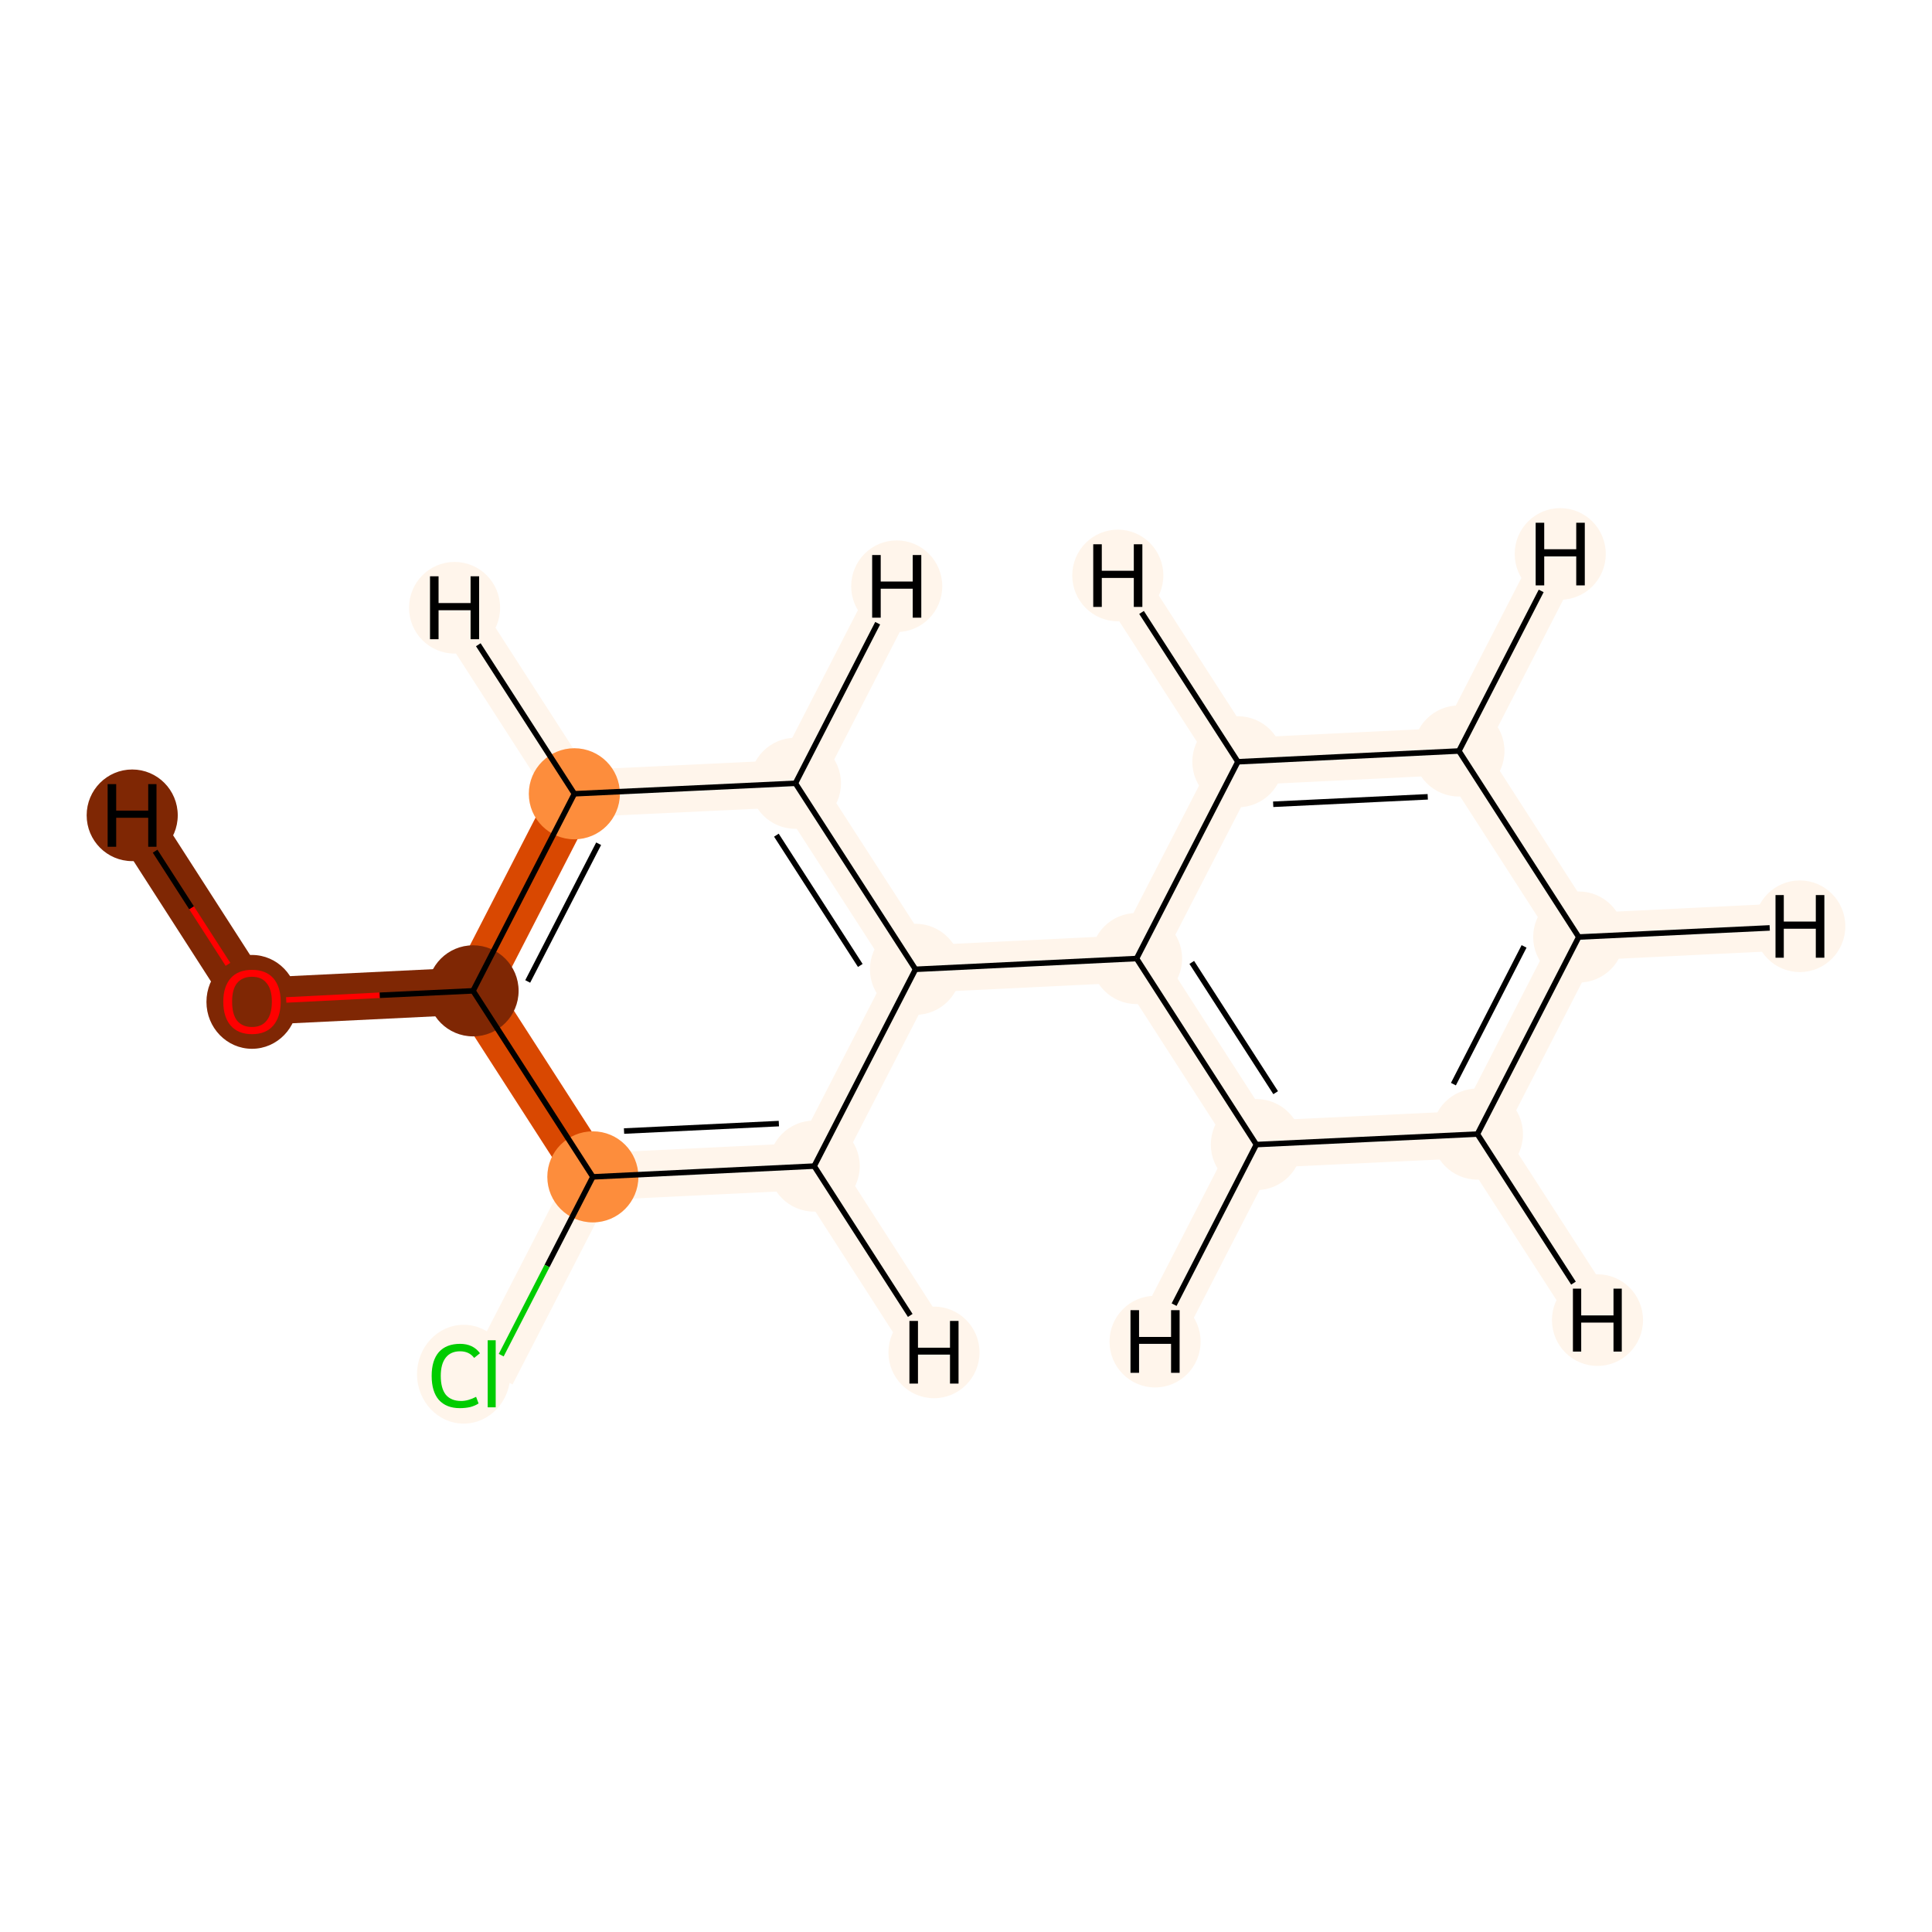 <?xml version='1.0' encoding='iso-8859-1'?>
<svg version='1.1' baseProfile='full'
              xmlns='http://www.w3.org/2000/svg'
                      xmlns:rdkit='http://www.rdkit.org/xml'
                      xmlns:xlink='http://www.w3.org/1999/xlink'
                  xml:space='preserve'
width='700px' height='700px' viewBox='0 0 700 700'>
<!-- END OF HEADER -->
<rect style='opacity:1.0;fill:#FFFFFF;stroke:none' width='700.0' height='700.0' x='0.0' y='0.0'> </rect>
<path d='M 91.3,362.9 L 171.4,359.0' style='fill:none;fill-rule:evenodd;stroke:#7F2704;stroke-width:17.1px;stroke-linecap:butt;stroke-linejoin:miter;stroke-opacity:1' />
<path d='M 91.3,362.9 L 47.9,295.4' style='fill:none;fill-rule:evenodd;stroke:#7F2704;stroke-width:17.1px;stroke-linecap:butt;stroke-linejoin:miter;stroke-opacity:1' />
<path d='M 171.4,359.0 L 208.1,287.6' style='fill:none;fill-rule:evenodd;stroke:#D94801;stroke-width:17.1px;stroke-linecap:butt;stroke-linejoin:miter;stroke-opacity:1' />
<path d='M 171.4,359.0 L 214.8,426.4' style='fill:none;fill-rule:evenodd;stroke:#D94801;stroke-width:17.1px;stroke-linecap:butt;stroke-linejoin:miter;stroke-opacity:1' />
<path d='M 208.1,287.6 L 288.2,283.8' style='fill:none;fill-rule:evenodd;stroke:#FFF5EB;stroke-width:17.1px;stroke-linecap:butt;stroke-linejoin:miter;stroke-opacity:1' />
<path d='M 208.1,287.6 L 164.7,220.2' style='fill:none;fill-rule:evenodd;stroke:#FFF5EB;stroke-width:17.1px;stroke-linecap:butt;stroke-linejoin:miter;stroke-opacity:1' />
<path d='M 288.2,283.8 L 331.7,351.2' style='fill:none;fill-rule:evenodd;stroke:#FFF5EB;stroke-width:17.1px;stroke-linecap:butt;stroke-linejoin:miter;stroke-opacity:1' />
<path d='M 288.2,283.8 L 324.9,212.4' style='fill:none;fill-rule:evenodd;stroke:#FFF5EB;stroke-width:17.1px;stroke-linecap:butt;stroke-linejoin:miter;stroke-opacity:1' />
<path d='M 331.7,351.2 L 295.0,422.5' style='fill:none;fill-rule:evenodd;stroke:#FFF5EB;stroke-width:17.1px;stroke-linecap:butt;stroke-linejoin:miter;stroke-opacity:1' />
<path d='M 331.7,351.2 L 411.8,347.3' style='fill:none;fill-rule:evenodd;stroke:#FFF5EB;stroke-width:17.1px;stroke-linecap:butt;stroke-linejoin:miter;stroke-opacity:1' />
<path d='M 295.0,422.5 L 214.8,426.4' style='fill:none;fill-rule:evenodd;stroke:#FFF5EB;stroke-width:17.1px;stroke-linecap:butt;stroke-linejoin:miter;stroke-opacity:1' />
<path d='M 295.0,422.5 L 338.4,490.0' style='fill:none;fill-rule:evenodd;stroke:#FFF5EB;stroke-width:17.1px;stroke-linecap:butt;stroke-linejoin:miter;stroke-opacity:1' />
<path d='M 214.8,426.4 L 178.1,497.7' style='fill:none;fill-rule:evenodd;stroke:#FFF5EB;stroke-width:17.1px;stroke-linecap:butt;stroke-linejoin:miter;stroke-opacity:1' />
<path d='M 411.8,347.3 L 455.2,414.7' style='fill:none;fill-rule:evenodd;stroke:#FFF5EB;stroke-width:17.1px;stroke-linecap:butt;stroke-linejoin:miter;stroke-opacity:1' />
<path d='M 411.8,347.3 L 448.5,276.0' style='fill:none;fill-rule:evenodd;stroke:#FFF5EB;stroke-width:17.1px;stroke-linecap:butt;stroke-linejoin:miter;stroke-opacity:1' />
<path d='M 455.2,414.7 L 535.3,410.9' style='fill:none;fill-rule:evenodd;stroke:#FFF5EB;stroke-width:17.1px;stroke-linecap:butt;stroke-linejoin:miter;stroke-opacity:1' />
<path d='M 455.2,414.7 L 418.5,486.1' style='fill:none;fill-rule:evenodd;stroke:#FFF5EB;stroke-width:17.1px;stroke-linecap:butt;stroke-linejoin:miter;stroke-opacity:1' />
<path d='M 535.3,410.9 L 572.0,339.5' style='fill:none;fill-rule:evenodd;stroke:#FFF5EB;stroke-width:17.1px;stroke-linecap:butt;stroke-linejoin:miter;stroke-opacity:1' />
<path d='M 535.3,410.9 L 578.8,478.3' style='fill:none;fill-rule:evenodd;stroke:#FFF5EB;stroke-width:17.1px;stroke-linecap:butt;stroke-linejoin:miter;stroke-opacity:1' />
<path d='M 572.0,339.5 L 528.6,272.1' style='fill:none;fill-rule:evenodd;stroke:#FFF5EB;stroke-width:17.1px;stroke-linecap:butt;stroke-linejoin:miter;stroke-opacity:1' />
<path d='M 572.0,339.5 L 652.1,335.6' style='fill:none;fill-rule:evenodd;stroke:#FFF5EB;stroke-width:17.1px;stroke-linecap:butt;stroke-linejoin:miter;stroke-opacity:1' />
<path d='M 528.6,272.1 L 448.5,276.0' style='fill:none;fill-rule:evenodd;stroke:#FFF5EB;stroke-width:17.1px;stroke-linecap:butt;stroke-linejoin:miter;stroke-opacity:1' />
<path d='M 528.6,272.1 L 565.3,200.7' style='fill:none;fill-rule:evenodd;stroke:#FFF5EB;stroke-width:17.1px;stroke-linecap:butt;stroke-linejoin:miter;stroke-opacity:1' />
<path d='M 448.5,276.0 L 405.0,208.5' style='fill:none;fill-rule:evenodd;stroke:#FFF5EB;stroke-width:17.1px;stroke-linecap:butt;stroke-linejoin:miter;stroke-opacity:1' />
<ellipse cx='91.3' cy='363.0' rx='16.0' ry='16.5'  style='fill:#7F2704;fill-rule:evenodd;stroke:#7F2704;stroke-width:1.0px;stroke-linecap:butt;stroke-linejoin:miter;stroke-opacity:1' />
<ellipse cx='171.4' cy='359.0' rx='16.0' ry='16.0'  style='fill:#7F2704;fill-rule:evenodd;stroke:#7F2704;stroke-width:1.0px;stroke-linecap:butt;stroke-linejoin:miter;stroke-opacity:1' />
<ellipse cx='208.1' cy='287.6' rx='16.0' ry='16.0'  style='fill:#FD8D3C;fill-rule:evenodd;stroke:#FD8D3C;stroke-width:1.0px;stroke-linecap:butt;stroke-linejoin:miter;stroke-opacity:1' />
<ellipse cx='288.2' cy='283.8' rx='16.0' ry='16.0'  style='fill:#FFF5EB;fill-rule:evenodd;stroke:#FFF5EB;stroke-width:1.0px;stroke-linecap:butt;stroke-linejoin:miter;stroke-opacity:1' />
<ellipse cx='331.7' cy='351.2' rx='16.0' ry='16.0'  style='fill:#FFF5EB;fill-rule:evenodd;stroke:#FFF5EB;stroke-width:1.0px;stroke-linecap:butt;stroke-linejoin:miter;stroke-opacity:1' />
<ellipse cx='295.0' cy='422.5' rx='16.0' ry='16.0'  style='fill:#FFF5EB;fill-rule:evenodd;stroke:#FFF5EB;stroke-width:1.0px;stroke-linecap:butt;stroke-linejoin:miter;stroke-opacity:1' />
<ellipse cx='214.8' cy='426.4' rx='16.0' ry='16.0'  style='fill:#FD8D3C;fill-rule:evenodd;stroke:#FD8D3C;stroke-width:1.0px;stroke-linecap:butt;stroke-linejoin:miter;stroke-opacity:1' />
<ellipse cx='168.0' cy='497.9' rx='16.4' ry='17.4'  style='fill:#FFF5EB;fill-rule:evenodd;stroke:#FFF5EB;stroke-width:1.0px;stroke-linecap:butt;stroke-linejoin:miter;stroke-opacity:1' />
<ellipse cx='411.8' cy='347.3' rx='16.0' ry='16.0'  style='fill:#FFF5EB;fill-rule:evenodd;stroke:#FFF5EB;stroke-width:1.0px;stroke-linecap:butt;stroke-linejoin:miter;stroke-opacity:1' />
<ellipse cx='455.2' cy='414.7' rx='16.0' ry='16.0'  style='fill:#FFF5EB;fill-rule:evenodd;stroke:#FFF5EB;stroke-width:1.0px;stroke-linecap:butt;stroke-linejoin:miter;stroke-opacity:1' />
<ellipse cx='535.3' cy='410.9' rx='16.0' ry='16.0'  style='fill:#FFF5EB;fill-rule:evenodd;stroke:#FFF5EB;stroke-width:1.0px;stroke-linecap:butt;stroke-linejoin:miter;stroke-opacity:1' />
<ellipse cx='572.0' cy='339.5' rx='16.0' ry='16.0'  style='fill:#FFF5EB;fill-rule:evenodd;stroke:#FFF5EB;stroke-width:1.0px;stroke-linecap:butt;stroke-linejoin:miter;stroke-opacity:1' />
<ellipse cx='528.6' cy='272.1' rx='16.0' ry='16.0'  style='fill:#FFF5EB;fill-rule:evenodd;stroke:#FFF5EB;stroke-width:1.0px;stroke-linecap:butt;stroke-linejoin:miter;stroke-opacity:1' />
<ellipse cx='448.5' cy='276.0' rx='16.0' ry='16.0'  style='fill:#FFF5EB;fill-rule:evenodd;stroke:#FFF5EB;stroke-width:1.0px;stroke-linecap:butt;stroke-linejoin:miter;stroke-opacity:1' />
<ellipse cx='47.9' cy='295.4' rx='16.0' ry='16.1'  style='fill:#7F2704;fill-rule:evenodd;stroke:#7F2704;stroke-width:1.0px;stroke-linecap:butt;stroke-linejoin:miter;stroke-opacity:1' />
<ellipse cx='164.7' cy='220.2' rx='16.0' ry='16.1'  style='fill:#FFF5EB;fill-rule:evenodd;stroke:#FFF5EB;stroke-width:1.0px;stroke-linecap:butt;stroke-linejoin:miter;stroke-opacity:1' />
<ellipse cx='324.9' cy='212.4' rx='16.0' ry='16.1'  style='fill:#FFF5EB;fill-rule:evenodd;stroke:#FFF5EB;stroke-width:1.0px;stroke-linecap:butt;stroke-linejoin:miter;stroke-opacity:1' />
<ellipse cx='338.4' cy='490.0' rx='16.0' ry='16.1'  style='fill:#FFF5EB;fill-rule:evenodd;stroke:#FFF5EB;stroke-width:1.0px;stroke-linecap:butt;stroke-linejoin:miter;stroke-opacity:1' />
<ellipse cx='418.5' cy='486.1' rx='16.0' ry='16.1'  style='fill:#FFF5EB;fill-rule:evenodd;stroke:#FFF5EB;stroke-width:1.0px;stroke-linecap:butt;stroke-linejoin:miter;stroke-opacity:1' />
<ellipse cx='578.8' cy='478.3' rx='16.0' ry='16.1'  style='fill:#FFF5EB;fill-rule:evenodd;stroke:#FFF5EB;stroke-width:1.0px;stroke-linecap:butt;stroke-linejoin:miter;stroke-opacity:1' />
<ellipse cx='652.1' cy='335.6' rx='16.0' ry='16.1'  style='fill:#FFF5EB;fill-rule:evenodd;stroke:#FFF5EB;stroke-width:1.0px;stroke-linecap:butt;stroke-linejoin:miter;stroke-opacity:1' />
<ellipse cx='565.3' cy='200.7' rx='16.0' ry='16.1'  style='fill:#FFF5EB;fill-rule:evenodd;stroke:#FFF5EB;stroke-width:1.0px;stroke-linecap:butt;stroke-linejoin:miter;stroke-opacity:1' />
<ellipse cx='405.0' cy='208.5' rx='16.0' ry='16.1'  style='fill:#FFF5EB;fill-rule:evenodd;stroke:#FFF5EB;stroke-width:1.0px;stroke-linecap:butt;stroke-linejoin:miter;stroke-opacity:1' />
<path class='bond-0 atom-0 atom-1' d='M 103.7,362.3 L 137.6,360.6' style='fill:none;fill-rule:evenodd;stroke:#FF0000;stroke-width:2.0px;stroke-linecap:butt;stroke-linejoin:miter;stroke-opacity:1' />
<path class='bond-0 atom-0 atom-1' d='M 137.6,360.6 L 171.4,359.0' style='fill:none;fill-rule:evenodd;stroke:#000000;stroke-width:2.0px;stroke-linecap:butt;stroke-linejoin:miter;stroke-opacity:1' />
<path class='bond-15 atom-0 atom-14' d='M 82.6,349.4 L 69.4,328.9' style='fill:none;fill-rule:evenodd;stroke:#FF0000;stroke-width:2.0px;stroke-linecap:butt;stroke-linejoin:miter;stroke-opacity:1' />
<path class='bond-15 atom-0 atom-14' d='M 69.4,328.9 L 56.2,308.4' style='fill:none;fill-rule:evenodd;stroke:#000000;stroke-width:2.0px;stroke-linecap:butt;stroke-linejoin:miter;stroke-opacity:1' />
<path class='bond-1 atom-1 atom-2' d='M 171.4,359.0 L 208.1,287.6' style='fill:none;fill-rule:evenodd;stroke:#000000;stroke-width:2.0px;stroke-linecap:butt;stroke-linejoin:miter;stroke-opacity:1' />
<path class='bond-1 atom-1 atom-2' d='M 191.2,355.6 L 216.9,305.7' style='fill:none;fill-rule:evenodd;stroke:#000000;stroke-width:2.0px;stroke-linecap:butt;stroke-linejoin:miter;stroke-opacity:1' />
<path class='bond-13 atom-6 atom-1' d='M 214.8,426.4 L 171.4,359.0' style='fill:none;fill-rule:evenodd;stroke:#000000;stroke-width:2.0px;stroke-linecap:butt;stroke-linejoin:miter;stroke-opacity:1' />
<path class='bond-2 atom-2 atom-3' d='M 208.1,287.6 L 288.2,283.8' style='fill:none;fill-rule:evenodd;stroke:#000000;stroke-width:2.0px;stroke-linecap:butt;stroke-linejoin:miter;stroke-opacity:1' />
<path class='bond-16 atom-2 atom-15' d='M 208.1,287.6 L 173.3,233.6' style='fill:none;fill-rule:evenodd;stroke:#000000;stroke-width:2.0px;stroke-linecap:butt;stroke-linejoin:miter;stroke-opacity:1' />
<path class='bond-3 atom-3 atom-4' d='M 288.2,283.8 L 331.7,351.2' style='fill:none;fill-rule:evenodd;stroke:#000000;stroke-width:2.0px;stroke-linecap:butt;stroke-linejoin:miter;stroke-opacity:1' />
<path class='bond-3 atom-3 atom-4' d='M 281.3,302.6 L 311.7,349.8' style='fill:none;fill-rule:evenodd;stroke:#000000;stroke-width:2.0px;stroke-linecap:butt;stroke-linejoin:miter;stroke-opacity:1' />
<path class='bond-17 atom-3 atom-16' d='M 288.2,283.8 L 318.0,225.8' style='fill:none;fill-rule:evenodd;stroke:#000000;stroke-width:2.0px;stroke-linecap:butt;stroke-linejoin:miter;stroke-opacity:1' />
<path class='bond-4 atom-4 atom-5' d='M 331.7,351.2 L 295.0,422.5' style='fill:none;fill-rule:evenodd;stroke:#000000;stroke-width:2.0px;stroke-linecap:butt;stroke-linejoin:miter;stroke-opacity:1' />
<path class='bond-7 atom-4 atom-8' d='M 331.7,351.2 L 411.8,347.3' style='fill:none;fill-rule:evenodd;stroke:#000000;stroke-width:2.0px;stroke-linecap:butt;stroke-linejoin:miter;stroke-opacity:1' />
<path class='bond-5 atom-5 atom-6' d='M 295.0,422.5 L 214.8,426.4' style='fill:none;fill-rule:evenodd;stroke:#000000;stroke-width:2.0px;stroke-linecap:butt;stroke-linejoin:miter;stroke-opacity:1' />
<path class='bond-5 atom-5 atom-6' d='M 282.2,407.1 L 226.1,409.8' style='fill:none;fill-rule:evenodd;stroke:#000000;stroke-width:2.0px;stroke-linecap:butt;stroke-linejoin:miter;stroke-opacity:1' />
<path class='bond-18 atom-5 atom-17' d='M 295.0,422.5 L 329.8,476.6' style='fill:none;fill-rule:evenodd;stroke:#000000;stroke-width:2.0px;stroke-linecap:butt;stroke-linejoin:miter;stroke-opacity:1' />
<path class='bond-6 atom-6 atom-7' d='M 214.8,426.4 L 198.2,458.7' style='fill:none;fill-rule:evenodd;stroke:#000000;stroke-width:2.0px;stroke-linecap:butt;stroke-linejoin:miter;stroke-opacity:1' />
<path class='bond-6 atom-6 atom-7' d='M 198.2,458.7 L 181.6,491.0' style='fill:none;fill-rule:evenodd;stroke:#00CC00;stroke-width:2.0px;stroke-linecap:butt;stroke-linejoin:miter;stroke-opacity:1' />
<path class='bond-8 atom-8 atom-9' d='M 411.8,347.3 L 455.2,414.7' style='fill:none;fill-rule:evenodd;stroke:#000000;stroke-width:2.0px;stroke-linecap:butt;stroke-linejoin:miter;stroke-opacity:1' />
<path class='bond-8 atom-8 atom-9' d='M 431.8,348.7 L 462.2,395.9' style='fill:none;fill-rule:evenodd;stroke:#000000;stroke-width:2.0px;stroke-linecap:butt;stroke-linejoin:miter;stroke-opacity:1' />
<path class='bond-14 atom-13 atom-8' d='M 448.5,276.0 L 411.8,347.3' style='fill:none;fill-rule:evenodd;stroke:#000000;stroke-width:2.0px;stroke-linecap:butt;stroke-linejoin:miter;stroke-opacity:1' />
<path class='bond-9 atom-9 atom-10' d='M 455.2,414.7 L 535.3,410.9' style='fill:none;fill-rule:evenodd;stroke:#000000;stroke-width:2.0px;stroke-linecap:butt;stroke-linejoin:miter;stroke-opacity:1' />
<path class='bond-19 atom-9 atom-18' d='M 455.2,414.7 L 425.4,472.7' style='fill:none;fill-rule:evenodd;stroke:#000000;stroke-width:2.0px;stroke-linecap:butt;stroke-linejoin:miter;stroke-opacity:1' />
<path class='bond-10 atom-10 atom-11' d='M 535.3,410.9 L 572.0,339.5' style='fill:none;fill-rule:evenodd;stroke:#000000;stroke-width:2.0px;stroke-linecap:butt;stroke-linejoin:miter;stroke-opacity:1' />
<path class='bond-10 atom-10 atom-11' d='M 526.6,392.8 L 552.2,342.9' style='fill:none;fill-rule:evenodd;stroke:#000000;stroke-width:2.0px;stroke-linecap:butt;stroke-linejoin:miter;stroke-opacity:1' />
<path class='bond-20 atom-10 atom-19' d='M 535.3,410.9 L 570.1,464.9' style='fill:none;fill-rule:evenodd;stroke:#000000;stroke-width:2.0px;stroke-linecap:butt;stroke-linejoin:miter;stroke-opacity:1' />
<path class='bond-11 atom-11 atom-12' d='M 572.0,339.5 L 528.6,272.1' style='fill:none;fill-rule:evenodd;stroke:#000000;stroke-width:2.0px;stroke-linecap:butt;stroke-linejoin:miter;stroke-opacity:1' />
<path class='bond-21 atom-11 atom-20' d='M 572.0,339.5 L 641.2,336.2' style='fill:none;fill-rule:evenodd;stroke:#000000;stroke-width:2.0px;stroke-linecap:butt;stroke-linejoin:miter;stroke-opacity:1' />
<path class='bond-12 atom-12 atom-13' d='M 528.6,272.1 L 448.5,276.0' style='fill:none;fill-rule:evenodd;stroke:#000000;stroke-width:2.0px;stroke-linecap:butt;stroke-linejoin:miter;stroke-opacity:1' />
<path class='bond-12 atom-12 atom-13' d='M 517.3,288.7 L 461.3,291.4' style='fill:none;fill-rule:evenodd;stroke:#000000;stroke-width:2.0px;stroke-linecap:butt;stroke-linejoin:miter;stroke-opacity:1' />
<path class='bond-22 atom-12 atom-21' d='M 528.6,272.1 L 558.4,214.1' style='fill:none;fill-rule:evenodd;stroke:#000000;stroke-width:2.0px;stroke-linecap:butt;stroke-linejoin:miter;stroke-opacity:1' />
<path class='bond-23 atom-13 atom-22' d='M 448.5,276.0 L 413.6,221.9' style='fill:none;fill-rule:evenodd;stroke:#000000;stroke-width:2.0px;stroke-linecap:butt;stroke-linejoin:miter;stroke-opacity:1' />
<path  class='atom-0' d='M 80.9 362.9
Q 80.9 357.5, 83.6 354.4
Q 86.3 351.4, 91.3 351.4
Q 96.3 351.4, 99.0 354.4
Q 101.7 357.5, 101.7 362.9
Q 101.7 368.4, 99.0 371.6
Q 96.3 374.7, 91.3 374.7
Q 86.3 374.7, 83.6 371.6
Q 80.9 368.5, 80.9 362.9
M 91.3 372.1
Q 94.8 372.1, 96.6 369.8
Q 98.5 367.5, 98.5 362.9
Q 98.5 358.5, 96.6 356.2
Q 94.8 353.9, 91.3 353.9
Q 87.8 353.9, 85.9 356.2
Q 84.1 358.4, 84.1 362.9
Q 84.1 367.5, 85.9 369.8
Q 87.8 372.1, 91.3 372.1
' fill='#FF0000'/>
<path  class='atom-7' d='M 156.4 498.5
Q 156.4 492.9, 159.0 489.9
Q 161.7 486.9, 166.7 486.9
Q 171.4 486.9, 173.9 490.3
L 171.8 492.0
Q 170.0 489.6, 166.7 489.6
Q 163.3 489.6, 161.5 491.9
Q 159.7 494.2, 159.7 498.5
Q 159.7 503.0, 161.5 505.3
Q 163.4 507.6, 167.1 507.6
Q 169.6 507.6, 172.5 506.1
L 173.4 508.5
Q 172.2 509.3, 170.4 509.8
Q 168.6 510.2, 166.6 510.2
Q 161.7 510.2, 159.0 507.2
Q 156.4 504.2, 156.4 498.5
' fill='#00CC00'/>
<path  class='atom-7' d='M 176.7 485.6
L 179.6 485.6
L 179.6 509.9
L 176.7 509.9
L 176.7 485.6
' fill='#00CC00'/>
<path  class='atom-14' d='M 39.0 284.1
L 42.1 284.1
L 42.1 293.7
L 53.7 293.7
L 53.7 284.1
L 56.7 284.1
L 56.7 306.8
L 53.7 306.8
L 53.7 296.3
L 42.1 296.3
L 42.1 306.8
L 39.0 306.8
L 39.0 284.1
' fill='#000000'/>
<path  class='atom-15' d='M 155.8 208.8
L 158.9 208.8
L 158.9 218.5
L 170.5 218.5
L 170.5 208.8
L 173.6 208.8
L 173.6 231.6
L 170.5 231.6
L 170.5 221.1
L 158.9 221.1
L 158.9 231.6
L 155.8 231.6
L 155.8 208.8
' fill='#000000'/>
<path  class='atom-16' d='M 316.0 201.1
L 319.1 201.1
L 319.1 210.7
L 330.7 210.7
L 330.7 201.1
L 333.8 201.1
L 333.8 223.8
L 330.7 223.8
L 330.7 213.3
L 319.1 213.3
L 319.1 223.8
L 316.0 223.8
L 316.0 201.1
' fill='#000000'/>
<path  class='atom-17' d='M 329.5 478.6
L 332.6 478.6
L 332.6 488.3
L 344.2 488.3
L 344.2 478.6
L 347.3 478.6
L 347.3 501.3
L 344.2 501.3
L 344.2 490.8
L 332.6 490.8
L 332.6 501.3
L 329.5 501.3
L 329.5 478.6
' fill='#000000'/>
<path  class='atom-18' d='M 409.6 474.7
L 412.7 474.7
L 412.7 484.4
L 424.3 484.4
L 424.3 474.7
L 427.4 474.7
L 427.4 497.4
L 424.3 497.4
L 424.3 486.9
L 412.7 486.9
L 412.7 497.4
L 409.6 497.4
L 409.6 474.7
' fill='#000000'/>
<path  class='atom-19' d='M 569.9 466.9
L 572.9 466.9
L 572.9 476.6
L 584.6 476.6
L 584.6 466.9
L 587.6 466.9
L 587.6 489.7
L 584.6 489.7
L 584.6 479.2
L 572.9 479.2
L 572.9 489.7
L 569.9 489.7
L 569.9 466.9
' fill='#000000'/>
<path  class='atom-20' d='M 643.3 324.3
L 646.3 324.3
L 646.3 333.9
L 657.9 333.9
L 657.9 324.3
L 661.0 324.3
L 661.0 347.0
L 657.9 347.0
L 657.9 336.5
L 646.3 336.5
L 646.3 347.0
L 643.3 347.0
L 643.3 324.3
' fill='#000000'/>
<path  class='atom-21' d='M 556.4 189.4
L 559.5 189.4
L 559.5 199.0
L 571.1 199.0
L 571.1 189.4
L 574.2 189.4
L 574.2 212.1
L 571.1 212.1
L 571.1 201.6
L 559.5 201.6
L 559.5 212.1
L 556.4 212.1
L 556.4 189.4
' fill='#000000'/>
<path  class='atom-22' d='M 396.1 197.2
L 399.2 197.2
L 399.2 206.8
L 410.8 206.8
L 410.8 197.2
L 413.9 197.2
L 413.9 219.9
L 410.8 219.9
L 410.8 209.4
L 399.2 209.4
L 399.2 219.9
L 396.1 219.9
L 396.1 197.2
' fill='#000000'/>
</svg>
